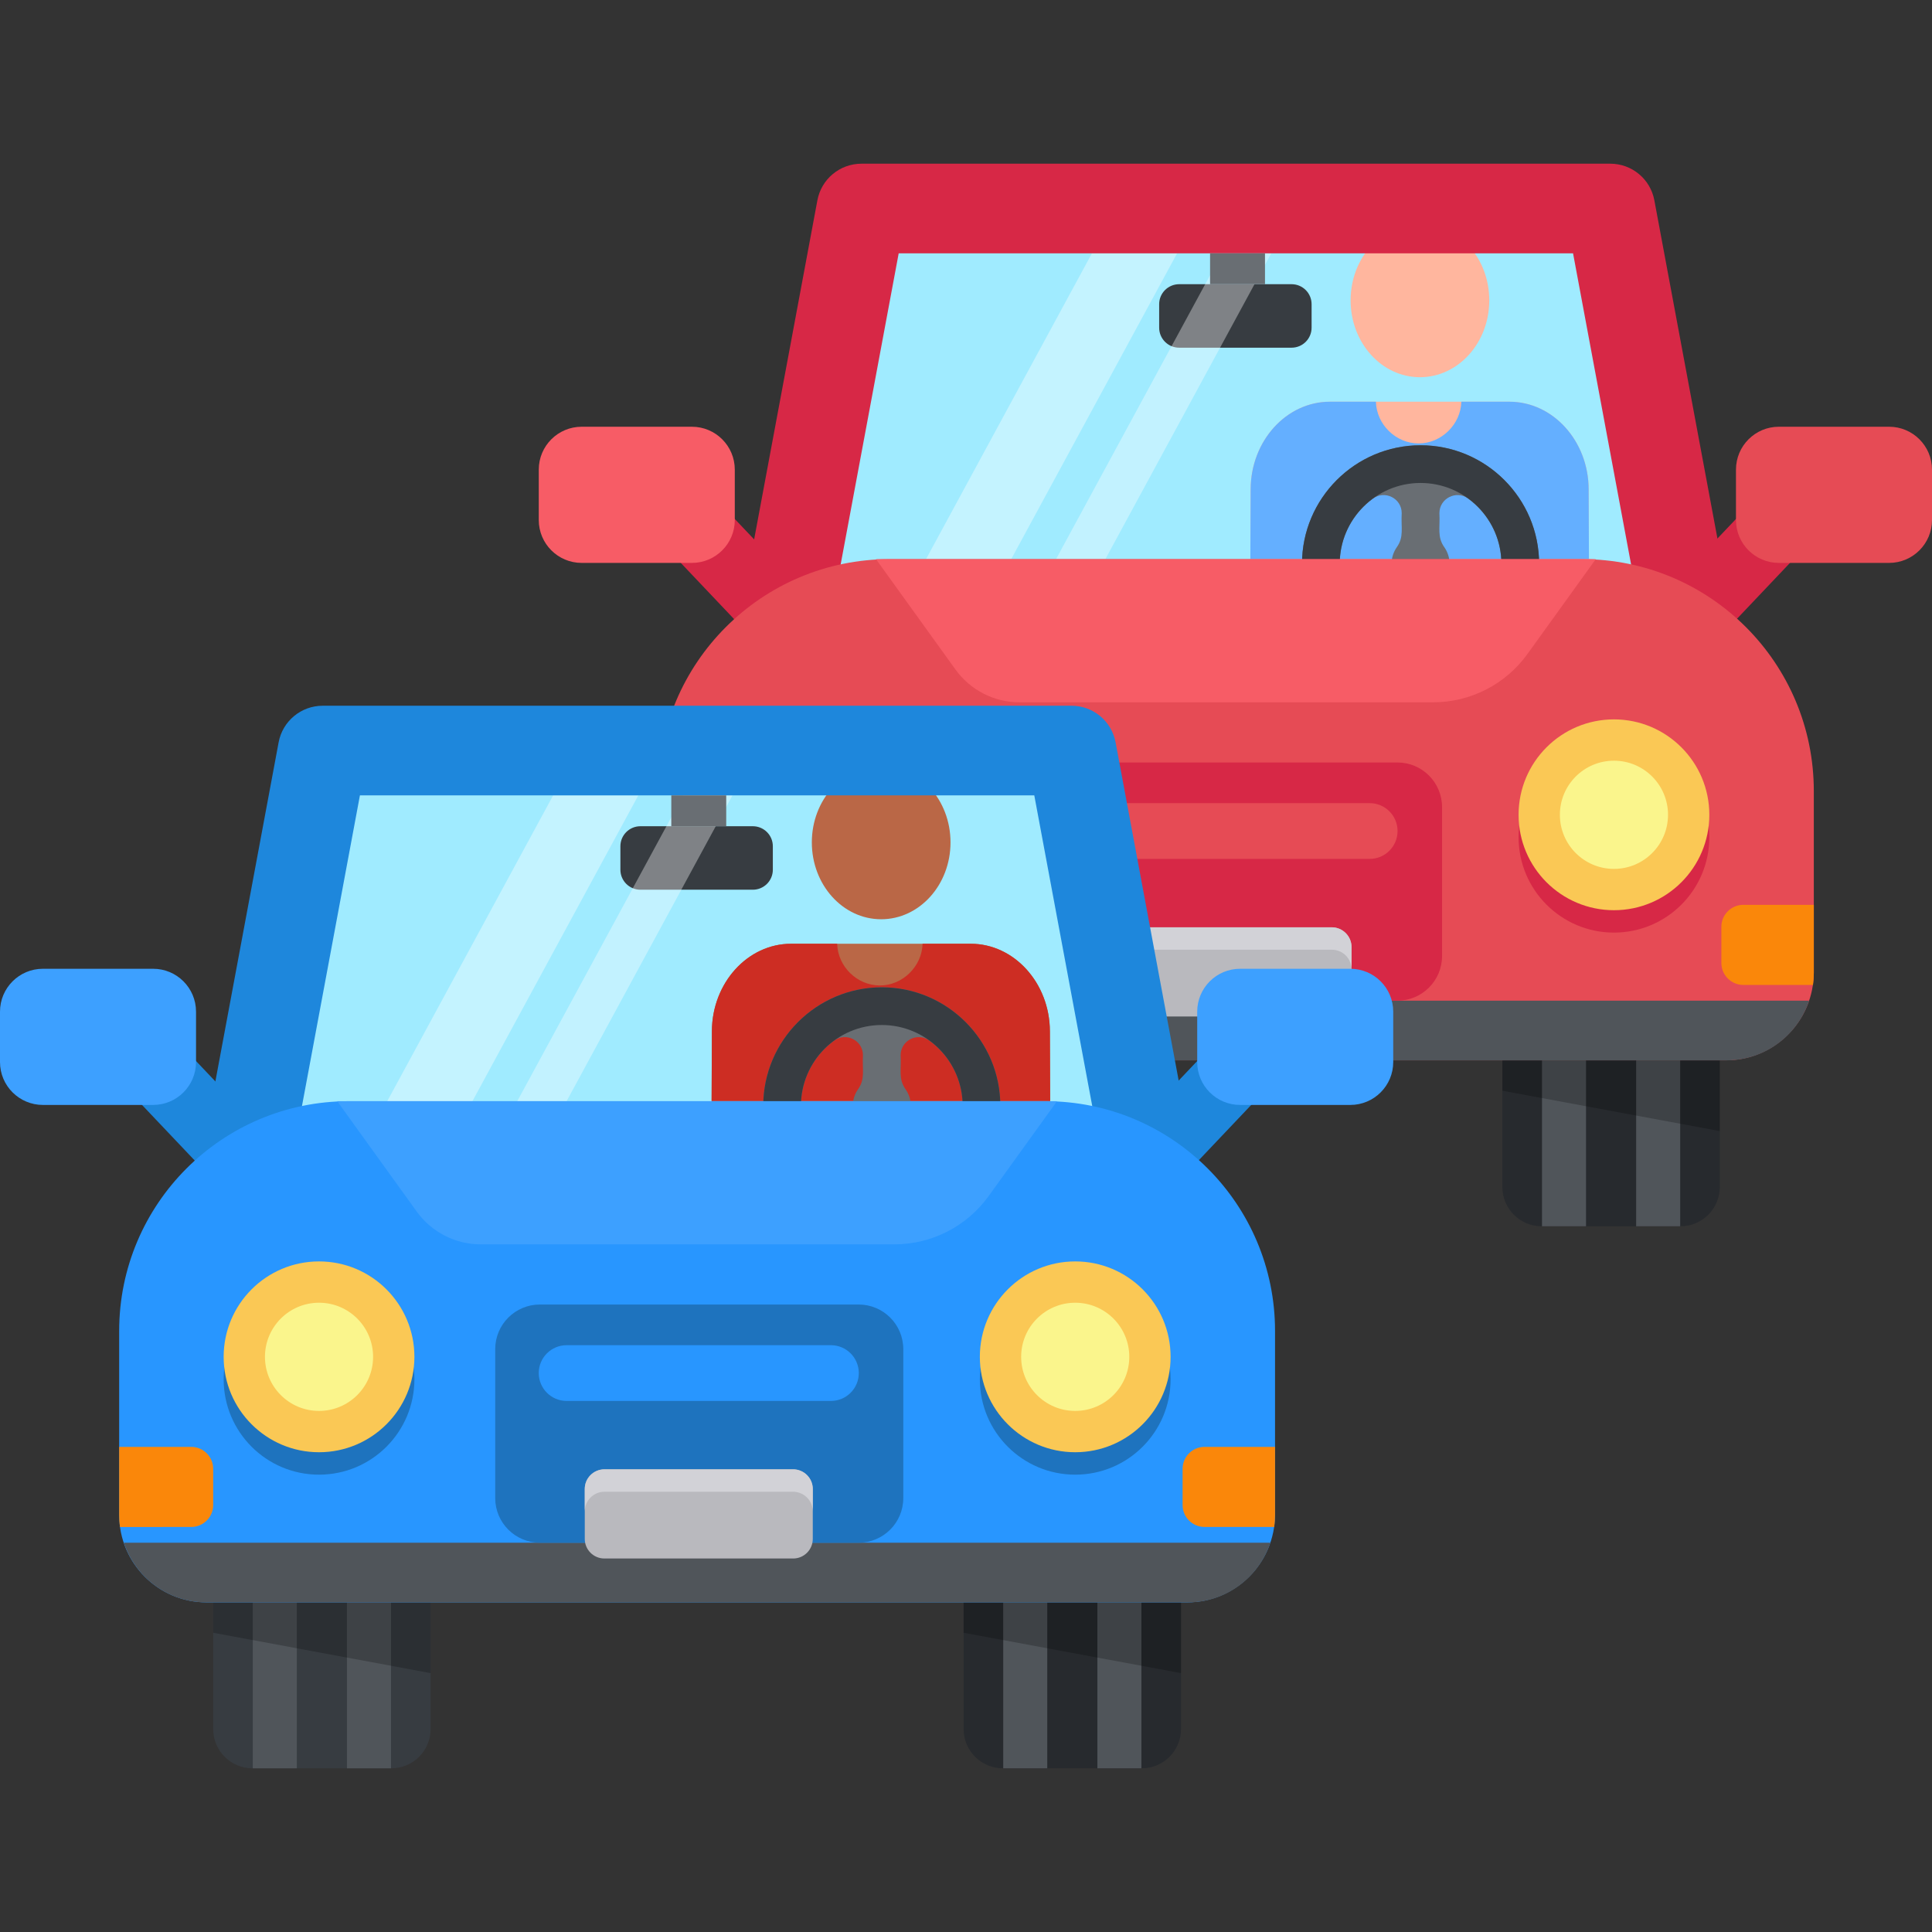 <?xml version="1.0" encoding="iso-8859-1"?>
<!-- Generator: Adobe Illustrator 19.0.0, SVG Export Plug-In . SVG Version: 6.00 Build 0)  -->
<svg version="1.1" id="Capa_1" xmlns="http://www.w3.org/2000/svg" xmlns:xlink="http://www.w3.org/1999/xlink" x="0px" y="0px"
	 viewBox="0 0 512 512" style="enable-background:new 0 0 512 512;" xml:space="preserve">
<rect x="0" y="0" width="512" height="512" fill="#333333" stroke="none"/>
<polygon style="fill:#A0EBFF;" points="445.615,159.448 209.496,159.448 227.319,54.429 427.792,54.429 "/>
<g>
	<ellipse style="fill:#FFB69E;" cx="376.299" cy="79.597" rx="18.377" ry="20.371"/>
	<path style="fill:#FFB69E;" d="M421.009,129.604c-0.057-12.762-9.471-23.144-20.984-23.144c-15.864,0-31.741,0-47.604,0
		c-11.513,0-20.927,10.383-20.983,23.144l-0.076,18.536h89.726L421.009,129.604z"/>
</g>
<path style="fill:#64AFFF;" d="M421.009,129.604c-0.057-12.762-9.471-23.145-20.984-23.145H387.27
	c-0.156,6.001-5.287,11.054-11.318,11.054c-6.053,0-11.163-5.032-11.318-11.054h-12.215c-11.513,0-20.927,10.383-20.983,23.144
	l-0.076,18.536h89.726L421.009,129.604z"/>
<path style="fill:#373C41;" d="M342.287,92.141H312.49c-2.928,0-5.301-2.374-5.301-5.301v-6.224c0-2.928,2.374-5.301,5.301-5.301
	h29.797c2.928,0,5.301,2.374,5.301,5.301v6.224C347.588,89.767,345.215,92.141,342.287,92.141z"/>
<g style="opacity:0.38;">
	<polygon style="fill:#FFFFFF;" points="311.942,67.137 289.366,67.137 245.402,148.177 267.979,148.177 	"/>
</g>
<g style="opacity:0.36;">
	<polygon style="fill:#FFFFFF;" points="336.894,67.137 323.824,67.137 279.86,148.177 292.931,148.177 	"/>
</g>
<path style="fill:#373C41;" d="M209.679,324.974c-5.746,0-10.405-4.659-10.405-10.405v-84.171c0-15.911,12.899-28.809,28.809-28.809
	s28.809,12.898,28.809,28.809v84.171c0,5.746-4.659,10.405-10.405,10.405H209.679z"/>
<path style="fill:#272A2E;" d="M408.548,324.974c-5.746,0-10.405-4.659-10.405-10.405V228.1c0-14.642,12.899-26.511,28.809-26.511
	c15.911,0,28.809,11.869,28.809,26.511v86.469c0,5.746-4.659,10.405-10.405,10.405H408.548z"/>
<g>
	<rect x="209.774" y="281.002" style="fill:#50555A;" width="11.668" height="43.972"/>
	<rect x="234.727" y="281.002" style="fill:#50555A;" width="11.668" height="43.972"/>
	<rect x="408.645" y="281.002" style="fill:#50555A;" width="11.668" height="43.972"/>
	<rect x="433.598" y="281.002" style="fill:#50555A;" width="11.668" height="43.972"/>
</g>
<path style="fill:#D72846;" d="M207.56,173.625c-2.436,0-4.866-0.962-6.674-2.867l-25.662-27.057
	c-3.495-3.685-3.341-9.506,0.344-13.001c3.686-3.496,9.507-3.341,13.002,0.344l25.662,27.057c3.495,3.685,3.341,9.506-0.344,13.001
	C212.108,172.788,209.831,173.625,207.56,173.625z"/>
<path style="fill:#F75C66;" d="M154.148,149.176h29.211c6.279,0,11.369-5.09,11.369-11.369v-13.348
	c0-6.279-5.09-11.369-11.369-11.369h-29.211c-6.279,0-11.369,5.09-11.369,11.369v13.348
	C142.778,144.086,147.869,149.176,154.148,149.176z"/>
<path style="fill:#D72846;" d="M440.892,171.101c-3.685-3.495-3.84-9.315-0.345-13.001l25.661-27.057
	c3.495-3.685,9.315-3.84,13.001-0.344c3.685,3.495,3.84,9.315,0.345,13.001l-25.661,27.057
	C450.397,174.442,444.576,174.597,440.892,171.101z"/>
<path style="fill:#E64B55;" d="M500.631,149.176H471.42c-6.279,0-11.369-5.09-11.369-11.369v-13.348
	c0-6.279,5.09-11.369,11.369-11.369h29.211c6.279,0,11.369,5.09,11.369,11.369v13.348C512,144.086,506.91,149.176,500.631,149.176z"
	/>
<path style="fill:#D72846;" d="M459.85,167.959c1.361,7.299-4.244,14.057-11.677,14.057H206.865c-3.531,0-6.88-1.572-9.136-4.289
	c-2.257-2.717-3.188-6.296-2.541-9.768l21.429-114.878c1.049-5.623,5.957-9.7,11.677-9.7h198.45c5.721,0,10.628,4.077,11.677,9.7
	L459.85,167.959z M221.164,158.259h212.71l-16.998-91.122H238.162L221.164,158.259z"/>
<path style="fill:#696E73;" d="M376.462,117.998c-17.324,0-31.418,14.095-31.418,31.419s14.095,31.418,31.418,31.418
	c17.324,0,31.419-14.095,31.419-31.418C407.882,132.092,393.787,117.998,376.462,117.998z M376.462,170.842
	c-11.815,0-21.426-9.611-21.426-21.426c0-7.104,3.479-13.401,8.822-17.294c3.147-2.294,7.609-0.06,7.609,3.873
	c-0.221,3.849,0.656,6.249-1.288,9.003c-0.882,1.249-1.401,2.773-1.401,4.418c0,2.335,1.046,4.424,2.689,5.834v5.216h9.992v-5.215
	c1.644-1.41,2.69-3.498,2.69-5.834c0-1.646-0.519-3.169-1.402-4.419c-1.946-2.756-1.068-5.197-1.288-9.003
	c0-3.914,4.456-6.171,7.609-3.873c5.343,3.893,8.822,10.19,8.822,17.294C397.889,161.231,388.277,170.842,376.462,170.842z"/>
<path style="fill:#373C41;" d="M376.463,180.835c-17.324,0-31.419-14.095-31.419-31.418c0-17.324,14.095-31.418,31.419-31.418
	c17.324,0,31.418,14.095,31.418,31.418C407.882,166.741,393.787,180.835,376.463,180.835z M376.463,127.99
	c-11.815,0-21.426,9.611-21.426,21.426s9.612,21.426,21.426,21.426c11.815,0,21.426-9.611,21.426-21.426
	C397.889,137.603,388.278,127.99,376.463,127.99z"/>
<g style="opacity:0.22;">
	<path d="M256.893,299.747v-69.349c0-15.911-12.899-28.809-28.809-28.809s-28.809,12.899-28.809,28.809v58.655L256.893,299.747z"/>
	<path d="M455.762,299.747v-69.349c0-15.911-12.899-28.809-28.809-28.809c-15.91,0-28.809,12.899-28.809,28.809v58.655
		L455.762,299.747z"/>
</g>
<path style="fill:#E64B55;" d="M457.328,281.001H197.71c-12.896,0-23.35-10.454-23.35-23.35v-48.015
	c0-33.943,27.516-61.459,61.459-61.459H419.22c33.943,0,61.459,27.516,61.459,61.459v48.015
	C480.678,270.546,470.224,281.001,457.328,281.001z"/>
<path style="fill:#50555A;" d="M175.598,265.184c3.045,9.181,11.653,15.818,21.857,15.818h260.128
	c10.205,0,18.812-6.637,21.857-15.818H175.598z"/>
<g>
	<path style="fill:#D72846;" d="M370.331,265.184h-84.489c-6.532,0-11.828-5.295-11.828-11.828v-39.462
		c0-6.532,5.295-11.828,11.828-11.828h84.489c6.532,0,11.828,5.295,11.828,11.828v39.462
		C382.16,259.888,376.864,265.184,370.331,265.184z"/>
	<ellipse style="fill:#D72846;" cx="227.314" cy="221.863" rx="25.275" ry="25.285"/>
	<ellipse style="fill:#D72846;" cx="427.714" cy="221.863" rx="25.275" ry="25.285"/>
</g>
<g>
	<ellipse style="fill:#FAC855;" cx="227.314" cy="215.929" rx="25.275" ry="25.285"/>
	<ellipse style="fill:#FAC855;" cx="427.714" cy="215.929" rx="25.275" ry="25.285"/>
</g>
<path style="fill:#B9B9BE;" d="M352.873,269.374h-49.826c-2.927,0-5.3-2.373-5.3-5.3v-13.033c0-2.927,2.373-5.3,5.3-5.3h49.826
	c2.927,0,5.3,2.373,5.3,5.3v13.033C358.173,267,355.801,269.374,352.873,269.374z"/>
<path style="fill:#D2D2D7;" d="M352.94,245.741h-49.96c-2.891,0-5.233,2.342-5.233,5.233v5.941c0-2.891,2.343-5.233,5.233-5.233
	h49.96c2.891,0,5.233,2.342,5.233,5.233v-5.941C358.173,248.084,355.83,245.741,352.94,245.741z"/>
<g>
	<ellipse style="fill:#FAF58C;" cx="427.714" cy="215.929" rx="14.329" ry="14.337"/>
	<ellipse style="fill:#FAF58C;" cx="227.314" cy="215.929" rx="14.329" ry="14.337"/>
</g>
<path style="fill:#E64B55;" d="M362.982,212.845h-70.044c-4.079,0-7.386,3.307-7.386,7.386s3.307,7.386,7.386,7.386h70.044
	c4.079,0,7.386-3.307,7.386-7.386S367.061,212.845,362.982,212.845z"/>
<path style="fill:#F75C66;" d="M404.788,173.319c-5.79,8.039-15.093,12.803-24.999,12.803H270.186
	c-6.728,0-13.046-3.236-16.977-8.695l-21.066-29.249h190.753L404.788,173.319z"/>
<g>
	<path style="fill:#FA870A;" d="M199.274,255.19v-9.574c0-3.218-2.609-5.827-5.828-5.827h-19.088v18.116
		c0,1.056,0.077,2.094,0.215,3.113h18.873C196.666,261.018,199.274,258.409,199.274,255.19z"/>
	<path style="fill:#FA870A;" d="M462.006,239.789c-3.218,0-5.827,2.609-5.827,5.827v9.574c0,3.218,2.609,5.827,5.827,5.827h18.457
		c0.138-1.019,0.215-2.057,0.215-3.113v-18.116H462.006z"/>
</g>
<rect x="320.68" y="67.137" style="fill:#696E73;" width="14.556" height="8.178"/>
<polygon style="fill:#A0EBFF;" points="302.837,303.094 66.718,303.094 84.541,198.075 285.013,198.075 "/>
<g>
	<ellipse style="fill:#BA6746;" cx="233.52" cy="223.241" rx="18.377" ry="20.371"/>
	<path style="fill:#BA6746;" d="M278.231,273.249c-0.057-12.762-9.471-23.145-20.984-23.145c-15.864,0-31.741,0-47.604,0
		c-11.513,0-20.927,10.383-20.983,23.144l-0.076,18.536h89.726L278.231,273.249z"/>
</g>
<path style="fill:#CD2D23;" d="M278.231,273.249c-0.057-12.762-9.471-23.145-20.984-23.145h-12.754
	c-0.156,6.001-5.287,11.054-11.318,11.054c-6.053,0-11.163-5.032-11.318-11.054h-12.215c-11.513,0-20.927,10.383-20.983,23.144
	l-0.076,18.536h89.726L278.231,273.249z"/>
<path style="fill:#373C41;" d="M199.509,235.786h-29.797c-2.928,0-5.301-2.374-5.301-5.301v-6.224c0-2.928,2.374-5.301,5.301-5.301
	h29.797c2.928,0,5.301,2.374,5.301,5.301v6.224C204.81,233.413,202.437,235.786,199.509,235.786z"/>
<g style="opacity:0.38;">
	<polygon style="fill:#FFFFFF;" points="169.164,210.783 146.588,210.783 102.624,291.824 125.2,291.824 	"/>
</g>
<g style="opacity:0.36;">
	<polygon style="fill:#FFFFFF;" points="194.116,210.783 181.046,210.783 137.083,291.824 150.153,291.824 	"/>
</g>
<path style="fill:#373C41;" d="M66.901,468.619c-5.746,0-10.405-4.659-10.405-10.405v-84.171c0-15.911,12.899-28.809,28.809-28.809
	s28.809,12.898,28.809,28.809v84.171c0,5.746-4.659,10.405-10.405,10.405L66.901,468.619L66.901,468.619z"/>
<path style="fill:#272A2E;" d="M265.77,468.619c-5.746,0-10.405-4.659-10.405-10.405v-86.469c0-14.642,12.899-26.511,28.809-26.511
	c15.911,0,28.809,11.869,28.809,26.511v86.469c0,5.746-4.659,10.405-10.405,10.405H265.77z"/>
<g>
	<rect x="66.994" y="424.647" style="fill:#50555A;" width="11.668" height="43.972"/>
	<rect x="91.948" y="424.647" style="fill:#50555A;" width="11.668" height="43.972"/>
	<rect x="265.866" y="424.647" style="fill:#50555A;" width="11.668" height="43.972"/>
	<rect x="290.819" y="424.647" style="fill:#50555A;" width="11.668" height="43.972"/>
</g>
<path style="fill:#1E87DC;" d="M64.782,317.271c-2.436,0-4.866-0.962-6.674-2.867l-25.662-27.057
	c-3.495-3.685-3.34-9.506,0.344-13.001c3.686-3.495,9.507-3.341,13.002,0.344l25.662,27.057c3.495,3.685,3.34,9.506-0.344,13.001
	C69.33,316.434,67.053,317.271,64.782,317.271z"/>
<path style="fill:#3DA0FF;" d="M11.369,292.821H40.58c6.279,0,11.369-5.09,11.369-11.369v-13.348c0-6.279-5.09-11.369-11.369-11.369
	H11.369C5.09,256.736,0,261.826,0,268.105v13.348C0,287.731,5.09,292.821,11.369,292.821z"/>
<path style="fill:#1E87DC;" d="M298.115,314.747c-3.685-3.495-3.84-9.315-0.345-13.001l25.661-27.057
	c3.495-3.685,9.315-3.84,13.001-0.344c3.685,3.495,3.84,9.315,0.345,13.001l-25.661,27.057
	C307.619,318.087,301.799,318.242,298.115,314.747z"/>
<path style="fill:#3DA0FF;" d="M357.852,292.821h-29.211c-6.279,0-11.369-5.09-11.369-11.369v-13.348
	c0-6.279,5.09-11.369,11.369-11.369h29.211c6.279,0,11.369,5.09,11.369,11.369v13.348
	C369.222,287.731,364.131,292.821,357.852,292.821z"/>
<path style="fill:#1E87DC;" d="M317.071,311.605c1.361,7.299-4.244,14.057-11.677,14.057H64.087c-3.531,0-6.88-1.572-9.136-4.289
	c-2.257-2.717-3.188-6.296-2.541-9.768l21.429-114.878c1.049-5.623,5.957-9.7,11.677-9.7h198.45c5.721,0,10.628,4.077,11.677,9.7
	L317.071,311.605z M78.386,301.904h212.71l-16.998-91.122H95.383L78.386,301.904z"/>
<path style="fill:#696E73;" d="M233.685,261.643c-17.324,0-31.418,14.095-31.418,31.419c0,17.324,14.095,31.418,31.418,31.418
	c17.324,0,31.419-14.095,31.419-31.418C265.103,275.738,251.009,261.643,233.685,261.643z M233.685,314.489
	c-11.815,0-21.426-9.611-21.426-21.426c0-7.104,3.479-13.401,8.822-17.294c3.147-2.294,7.609-0.06,7.609,3.873
	c-0.221,3.849,0.656,6.249-1.288,9.003c-0.882,1.249-1.401,2.773-1.401,4.418c0,2.335,1.046,4.424,2.689,5.834v5.216h9.992v-5.215
	c1.644-1.41,2.69-3.498,2.69-5.834c0-1.646-0.519-3.169-1.402-4.419c-1.946-2.756-1.068-5.197-1.288-9.003
	c0-3.914,4.456-6.171,7.609-3.873c5.343,3.893,8.822,10.19,8.822,17.294C255.111,304.876,245.499,314.489,233.685,314.489z"/>
<path style="fill:#373C41;" d="M233.685,324.481c-17.324,0-31.419-14.095-31.419-31.418c0-17.324,14.095-31.418,31.419-31.418
	s31.418,14.095,31.418,31.418C265.103,310.386,251.009,324.481,233.685,324.481z M233.685,271.637
	c-11.815,0-21.426,9.611-21.426,21.426c0,11.815,9.612,21.426,21.426,21.426c11.815,0,21.426-9.611,21.426-21.426
	C255.111,281.248,245.5,271.637,233.685,271.637z"/>
<g style="opacity:0.22;">
	<path d="M114.115,443.392v-69.349c0-15.911-12.899-28.809-28.809-28.809s-28.809,12.898-28.809,28.809v58.655L114.115,443.392z"/>
	<path d="M312.984,443.392v-69.349c0-15.911-12.899-28.809-28.809-28.809s-28.809,12.898-28.809,28.809v58.655L312.984,443.392z"/>
</g>
<path style="fill:#2896FF;" d="M337.9,401.303c0,12.893-10.452,23.344-23.344,23.344H54.774c-12.81,0-23.193-10.384-23.193-23.193
	v-48.729c0-33.635,27.266-60.901,60.901-60.901h184.516c33.635,0,60.901,27.266,60.901,60.901V401.303z"/>
<path style="fill:#50555A;" d="M32.819,408.83c3.045,9.181,11.653,15.818,21.857,15.818h260.128
	c10.205,0,18.812-6.637,21.857-15.818H32.819z"/>
<g>
	<path style="fill:#1E73BE;" d="M227.554,408.83h-84.489c-6.532,0-11.828-5.295-11.828-11.828V357.54
		c0-6.532,5.295-11.828,11.828-11.828h84.489c6.532,0,11.828,5.295,11.828,11.828v39.462
		C239.382,403.534,234.086,408.83,227.554,408.83z"/>
	<ellipse style="fill:#1E73BE;" cx="84.545" cy="365.517" rx="25.275" ry="25.285"/>
	<ellipse style="fill:#1E73BE;" cx="284.945" cy="365.517" rx="25.275" ry="25.285"/>
</g>
<g>
	<ellipse style="fill:#FAC855;" cx="84.545" cy="359.573" rx="25.275" ry="25.285"/>
	<ellipse style="fill:#FAC855;" cx="284.945" cy="359.573" rx="25.275" ry="25.285"/>
</g>
<path style="fill:#B9B9BE;" d="M210.199,413.019h-50.035c-2.869,0-5.196-2.326-5.196-5.196v-13.241c0-2.869,2.326-5.196,5.196-5.196
	h50.035c2.869,0,5.196,2.326,5.196,5.196v13.241C215.395,410.693,213.069,413.019,210.199,413.019z"/>
<path style="fill:#D2D2D7;" d="M210.162,389.386h-49.96c-2.891,0-5.233,2.342-5.233,5.233v5.941c0-2.891,2.343-5.233,5.233-5.233
	h49.96c2.891,0,5.233,2.342,5.233,5.233v-5.941C215.395,391.73,213.053,389.386,210.162,389.386z"/>
<g>
	<ellipse style="fill:#FAF58C;" cx="284.945" cy="359.573" rx="14.329" ry="14.337"/>
	<ellipse style="fill:#FAF58C;" cx="84.545" cy="359.573" rx="14.329" ry="14.337"/>
</g>
<path style="fill:#2896FF;" d="M220.204,356.491H150.16c-4.079,0-7.386,3.307-7.386,7.386c0,4.079,3.307,7.386,7.386,7.386h70.044
	c4.079,0,7.386-3.307,7.386-7.386C227.59,359.798,224.283,356.491,220.204,356.491z"/>
<path style="fill:#3DA0FF;" d="M262.009,316.964c-5.79,8.039-15.093,12.803-24.999,12.803H127.408
	c-6.728,0-13.046-3.236-16.977-8.695l-21.066-29.249h190.753L262.009,316.964z"/>
<g>
	<path style="fill:#FA870A;" d="M50.669,404.664c3.218,0,5.828-2.609,5.828-5.827v-9.574c0-3.218-2.609-5.827-5.828-5.827H31.581
		v18.116c0,1.056,0.077,2.094,0.215,3.113L50.669,404.664L50.669,404.664z"/>
	<path style="fill:#FA870A;" d="M319.228,383.434c-3.218,0-5.827,2.609-5.827,5.827v9.574c0,3.218,2.609,5.827,5.827,5.827h18.457
		c0.138-1.019,0.215-2.057,0.215-3.113v-18.116L319.228,383.434L319.228,383.434z"/>
</g>
<rect x="177.901" y="210.78" style="fill:#696E73;" width="14.556" height="8.178"/>
<g>
</g>
<g>
</g>
<g>
</g>
<g>
</g>
<g>
</g>
<g>
</g>
<g>
</g>
<g>
</g>
<g>
</g>
<g>
</g>
<g>
</g>
<g>
</g>
<g>
</g>
<g>
</g>
<g>
</g>
</svg>
